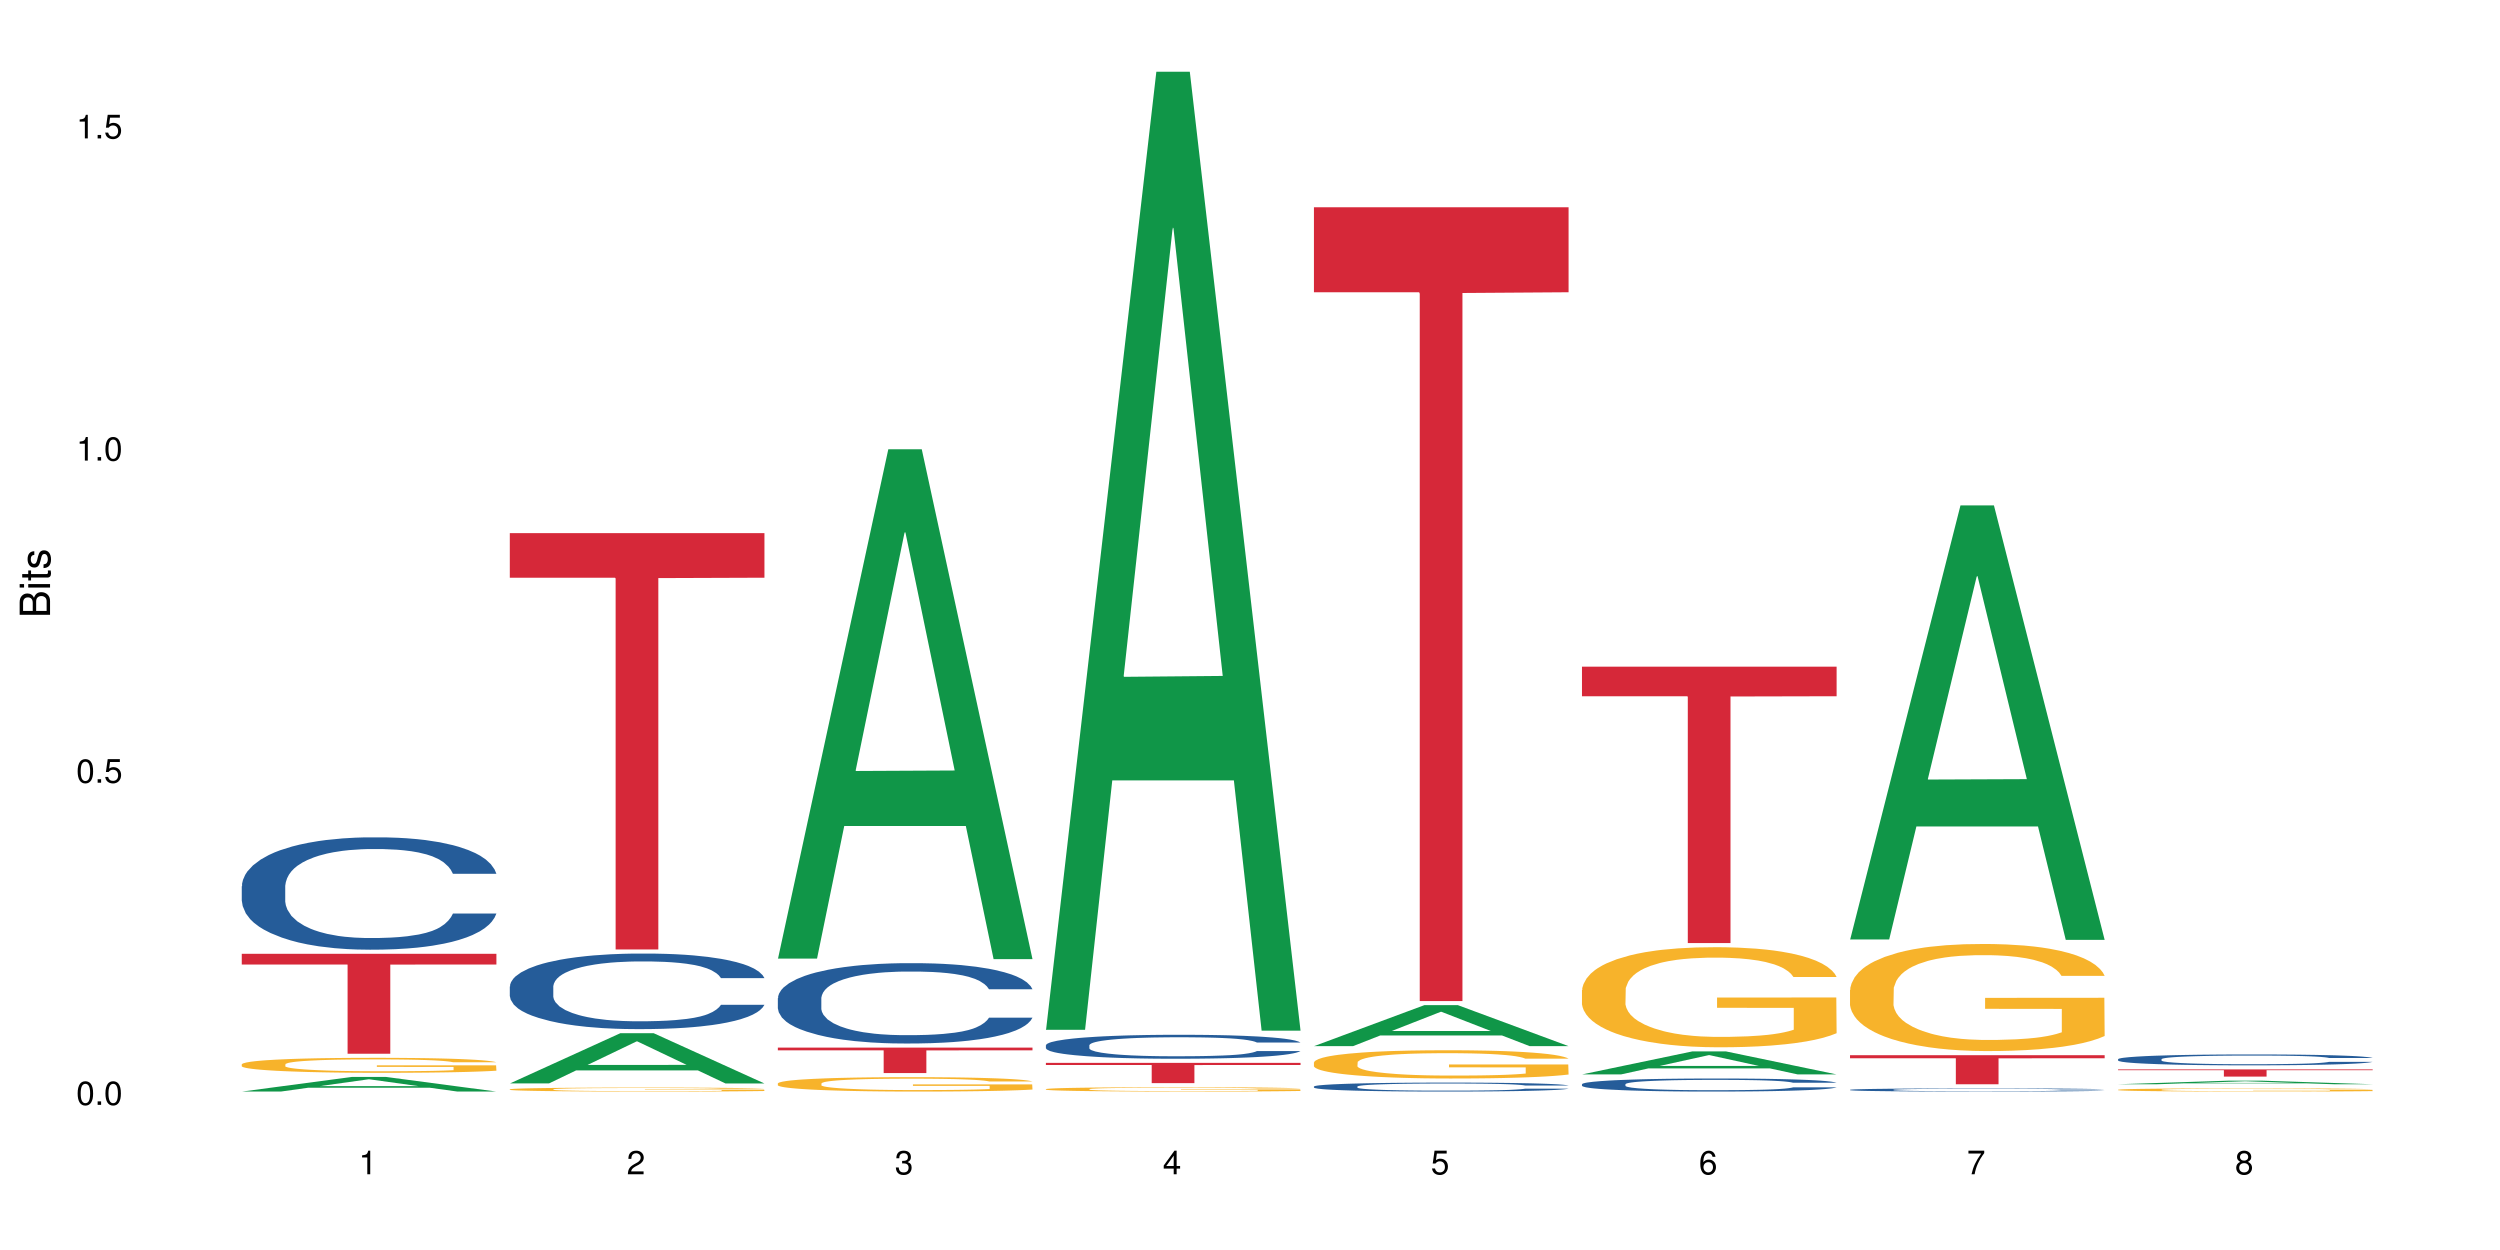 <?xml version="1.0" encoding="UTF-8"?>
<svg xmlns="http://www.w3.org/2000/svg" xmlns:xlink="http://www.w3.org/1999/xlink" width="720pt" height="360pt" viewBox="0 0 720 360" version="1.1">
<defs>
<g>
<symbol overflow="visible" id="glyph0-0">
<path style="stroke:none;" d=""/>
</symbol>
<symbol overflow="visible" id="glyph0-1">
<path style="stroke:none;" d="M 2.641 -6.797 C 2 -6.797 1.422 -6.531 1.078 -6.047 C 0.641 -5.453 0.406 -4.547 0.406 -3.297 C 0.406 -1 1.188 0.219 2.641 0.219 C 4.078 0.219 4.859 -1 4.859 -3.234 C 4.859 -4.562 4.656 -5.438 4.203 -6.047 C 3.844 -6.531 3.281 -6.797 2.641 -6.797 Z M 2.641 -6.047 C 3.547 -6.047 4 -5.125 4 -3.312 C 4 -1.375 3.562 -0.484 2.625 -0.484 C 1.734 -0.484 1.281 -1.422 1.281 -3.281 C 1.281 -5.141 1.734 -6.047 2.641 -6.047 Z M 2.641 -6.047 "/>
</symbol>
<symbol overflow="visible" id="glyph0-2">
<path style="stroke:none;" d="M 1.828 -1 L 0.828 -1 L 0.828 0 L 1.828 0 Z M 1.828 -1 "/>
</symbol>
<symbol overflow="visible" id="glyph0-3">
<path style="stroke:none;" d="M 4.562 -6.797 L 1.062 -6.797 L 0.547 -3.094 L 1.328 -3.094 C 1.719 -3.562 2.047 -3.734 2.578 -3.734 C 3.484 -3.734 4.062 -3.109 4.062 -2.094 C 4.062 -1.125 3.484 -0.531 2.578 -0.531 C 1.828 -0.531 1.375 -0.906 1.188 -1.672 L 0.328 -1.672 C 0.453 -1.109 0.547 -0.844 0.75 -0.594 C 1.125 -0.078 1.828 0.219 2.594 0.219 C 3.969 0.219 4.922 -0.781 4.922 -2.219 C 4.922 -3.562 4.031 -4.484 2.719 -4.484 C 2.25 -4.484 1.859 -4.359 1.469 -4.062 L 1.734 -5.969 L 4.562 -5.969 Z M 4.562 -6.797 "/>
</symbol>
<symbol overflow="visible" id="glyph0-4">
<path style="stroke:none;" d="M 2.484 -4.844 L 2.484 0 L 3.328 0 L 3.328 -6.797 L 2.766 -6.797 C 2.469 -5.75 2.281 -5.609 0.984 -5.453 L 0.984 -4.844 Z M 2.484 -4.844 "/>
</symbol>
<symbol overflow="visible" id="glyph0-5">
<path style="stroke:none;" d="M 4.859 -0.828 L 1.281 -0.828 C 1.359 -1.391 1.672 -1.75 2.5 -2.234 L 3.469 -2.75 C 4.406 -3.266 4.906 -3.969 4.906 -4.812 C 4.906 -5.375 4.672 -5.906 4.266 -6.266 C 3.859 -6.625 3.375 -6.797 2.719 -6.797 C 1.859 -6.797 1.219 -6.5 0.844 -5.922 C 0.609 -5.562 0.5 -5.125 0.484 -4.438 L 1.328 -4.438 C 1.359 -4.906 1.406 -5.188 1.531 -5.406 C 1.75 -5.812 2.188 -6.062 2.703 -6.062 C 3.469 -6.062 4.031 -5.516 4.031 -4.781 C 4.031 -4.25 3.719 -3.797 3.125 -3.438 L 2.234 -2.938 C 0.812 -2.141 0.406 -1.5 0.328 0 L 4.859 0 Z M 4.859 -0.828 "/>
</symbol>
<symbol overflow="visible" id="glyph0-6">
<path style="stroke:none;" d="M 2.125 -3.125 L 2.578 -3.125 C 3.516 -3.125 3.984 -2.703 3.984 -1.891 C 3.984 -1.031 3.469 -0.531 2.578 -0.531 C 1.656 -0.531 1.203 -0.984 1.156 -1.969 L 0.312 -1.969 C 0.344 -1.422 0.438 -1.078 0.609 -0.766 C 0.953 -0.109 1.625 0.219 2.547 0.219 C 3.953 0.219 4.859 -0.609 4.859 -1.906 C 4.859 -2.766 4.516 -3.25 3.703 -3.516 C 4.344 -3.766 4.656 -4.25 4.656 -4.938 C 4.656 -6.109 3.875 -6.797 2.578 -6.797 C 1.203 -6.797 0.484 -6.047 0.453 -4.609 L 1.297 -4.609 C 1.312 -5.016 1.344 -5.25 1.453 -5.453 C 1.641 -5.828 2.062 -6.062 2.594 -6.062 C 3.344 -6.062 3.797 -5.625 3.797 -4.906 C 3.797 -4.422 3.609 -4.141 3.25 -3.984 C 3.016 -3.891 2.719 -3.844 2.125 -3.844 Z M 2.125 -3.125 "/>
</symbol>
<symbol overflow="visible" id="glyph0-7">
<path style="stroke:none;" d="M 3.141 -1.625 L 3.141 0 L 3.984 0 L 3.984 -1.625 L 4.984 -1.625 L 4.984 -2.391 L 3.984 -2.391 L 3.984 -6.797 L 3.359 -6.797 L 0.266 -2.516 L 0.266 -1.625 Z M 3.141 -2.391 L 1 -2.391 L 3.141 -5.359 Z M 3.141 -2.391 "/>
</symbol>
<symbol overflow="visible" id="glyph0-8">
<path style="stroke:none;" d="M 4.781 -5.031 C 4.609 -6.141 3.891 -6.797 2.844 -6.797 C 2.094 -6.797 1.422 -6.438 1.031 -5.828 C 0.609 -5.172 0.406 -4.344 0.406 -3.094 C 0.406 -1.953 0.578 -1.234 0.984 -0.625 C 1.359 -0.078 1.953 0.219 2.703 0.219 C 3.984 0.219 4.922 -0.734 4.922 -2.078 C 4.922 -3.344 4.062 -4.234 2.844 -4.234 C 2.172 -4.234 1.641 -3.969 1.281 -3.469 C 1.281 -5.125 1.828 -6.047 2.797 -6.047 C 3.391 -6.047 3.797 -5.672 3.938 -5.031 Z M 2.734 -3.484 C 3.547 -3.484 4.062 -2.922 4.062 -2 C 4.062 -1.156 3.484 -0.531 2.703 -0.531 C 1.922 -0.531 1.328 -1.188 1.328 -2.047 C 1.328 -2.891 1.906 -3.484 2.734 -3.484 Z M 2.734 -3.484 "/>
</symbol>
<symbol overflow="visible" id="glyph0-9">
<path style="stroke:none;" d="M 4.984 -6.797 L 0.438 -6.797 L 0.438 -5.969 L 4.109 -5.969 C 2.5 -3.656 1.828 -2.234 1.328 0 L 2.219 0 C 2.594 -2.172 3.453 -4.047 4.984 -6.094 Z M 4.984 -6.797 "/>
</symbol>
<symbol overflow="visible" id="glyph0-10">
<path style="stroke:none;" d="M 3.75 -3.578 C 4.453 -4 4.688 -4.344 4.688 -4.984 C 4.688 -6.047 3.844 -6.797 2.641 -6.797 C 1.438 -6.797 0.594 -6.047 0.594 -4.984 C 0.594 -4.359 0.828 -4.016 1.516 -3.578 C 0.734 -3.203 0.359 -2.641 0.359 -1.891 C 0.359 -0.641 1.297 0.219 2.641 0.219 C 3.984 0.219 4.922 -0.641 4.922 -1.875 C 4.922 -2.641 4.531 -3.203 3.75 -3.578 Z M 2.641 -6.047 C 3.359 -6.047 3.812 -5.625 3.812 -4.969 C 3.812 -4.344 3.344 -3.922 2.641 -3.922 C 1.922 -3.922 1.453 -4.344 1.453 -4.984 C 1.453 -5.625 1.922 -6.047 2.641 -6.047 Z M 2.641 -3.203 C 3.484 -3.203 4.062 -2.672 4.062 -1.875 C 4.062 -1.062 3.484 -0.531 2.625 -0.531 C 1.797 -0.531 1.219 -1.078 1.219 -1.875 C 1.219 -2.672 1.797 -3.203 2.641 -3.203 Z M 2.641 -3.203 "/>
</symbol>
<symbol overflow="visible" id="glyph1-0">
<path style="stroke:none;" d=""/>
</symbol>
<symbol overflow="visible" id="glyph1-1">
<path style="stroke:none;" d="M 0 -0.953 L 0 -4.891 C 0 -5.719 -0.234 -6.344 -0.734 -6.797 C -1.188 -7.234 -1.812 -7.469 -2.5 -7.469 C -3.547 -7.469 -4.188 -7 -4.625 -5.875 C -4.984 -6.672 -5.641 -7.094 -6.531 -7.094 C -7.156 -7.094 -7.734 -6.859 -8.141 -6.391 C -8.562 -5.938 -8.75 -5.344 -8.75 -4.5 L -8.75 -0.953 Z M -4.984 -2.062 L -7.766 -2.062 L -7.766 -4.219 C -7.766 -4.844 -7.688 -5.203 -7.453 -5.5 C -7.219 -5.812 -6.859 -5.969 -6.375 -5.969 C -5.906 -5.969 -5.531 -5.812 -5.297 -5.5 C -5.062 -5.203 -4.984 -4.844 -4.984 -4.219 Z M -0.984 -2.062 L -4 -2.062 L -4 -4.781 C -4 -5.328 -3.859 -5.688 -3.578 -5.953 C -3.297 -6.219 -2.922 -6.359 -2.484 -6.359 C -2.062 -6.359 -1.688 -6.219 -1.406 -5.953 C -1.109 -5.688 -0.984 -5.328 -0.984 -4.781 Z M -0.984 -2.062 "/>
</symbol>
<symbol overflow="visible" id="glyph1-2">
<path style="stroke:none;" d="M -6.281 -1.797 L -6.281 -0.797 L 0 -0.797 L 0 -1.797 Z M -8.75 -1.797 L -8.75 -0.797 L -7.484 -0.797 L -7.484 -1.797 Z M -8.75 -1.797 "/>
</symbol>
<symbol overflow="visible" id="glyph1-3">
<path style="stroke:none;" d="M -6.281 -3.047 L -6.281 -2.016 L -8.016 -2.016 L -8.016 -1.016 L -6.281 -1.016 L -6.281 -0.172 L -5.469 -0.172 L -5.469 -1.016 L -0.719 -1.016 C -0.078 -1.016 0.281 -1.453 0.281 -2.234 C 0.281 -2.469 0.25 -2.719 0.188 -3.047 L -0.641 -3.047 C -0.609 -2.922 -0.594 -2.766 -0.594 -2.562 C -0.594 -2.141 -0.719 -2.016 -1.156 -2.016 L -5.469 -2.016 L -5.469 -3.047 Z M -6.281 -3.047 "/>
</symbol>
<symbol overflow="visible" id="glyph1-4">
<path style="stroke:none;" d="M -4.531 -5.25 C -5.766 -5.25 -6.469 -4.422 -6.469 -2.969 C -6.469 -1.516 -5.719 -0.562 -4.547 -0.562 C -3.562 -0.562 -3.094 -1.062 -2.734 -2.562 L -2.516 -3.484 C -2.344 -4.188 -2.094 -4.469 -1.625 -4.469 C -1.047 -4.469 -0.641 -3.875 -0.641 -3 C -0.641 -2.453 -0.797 -2 -1.062 -1.75 C -1.25 -1.594 -1.422 -1.531 -1.875 -1.469 L -1.875 -0.406 C -0.422 -0.453 0.281 -1.266 0.281 -2.922 C 0.281 -4.5 -0.5 -5.516 -1.719 -5.516 C -2.656 -5.516 -3.172 -4.984 -3.469 -3.734 L -3.703 -2.766 C -3.891 -1.953 -4.156 -1.609 -4.594 -1.609 C -5.172 -1.609 -5.547 -2.125 -5.547 -2.938 C -5.547 -3.75 -5.203 -4.172 -4.531 -4.203 Z M -4.531 -5.25 "/>
</symbol>
</g>
</defs>
<g id="surface89326">
<rect x="0" y="0" width="720" height="360" style="fill:rgb(100%,100%,100%);fill-opacity:1;stroke:none;"/>
<path style=" stroke:none;fill-rule:nonzero;fill:rgb(6.275%,58.824%,28.235%);fill-opacity:1;" d="M 69.629 314.367 L 69.707 314.363 L 101.441 310.148 L 111.078 310.148 L 142.965 314.371 L 131.762 314.371 L 123.77 313.27 L 88.746 313.27 L 80.91 314.367 L 69.629 314.367 L 92.117 312.812 L 120.559 312.809 L 106.375 310.84 L 106.219 310.836 L 106.062 310.848 L 92.039 312.809 L 92.117 312.812 Z M 69.629 314.367 "/>
<path style=" stroke:none;fill-rule:nonzero;fill:rgb(14.51%,36.078%,60%);fill-opacity:1;" d="M 69.629 255.238 L 69.719 255.211 L 69.719 254.5 L 69.988 253.375 L 70.613 251.957 L 71.238 250.98 L 72.848 249.238 L 75.086 247.551 L 77.41 246.25 L 79.109 245.48 L 80.629 244.891 L 84.117 243.797 L 86.355 243.234 L 88.77 242.73 L 91.719 242.227 L 93.867 241.934 L 98.695 241.461 L 102.273 241.254 L 105.047 241.164 L 111.039 241.164 L 114.613 241.281 L 117.207 241.43 L 120.07 241.668 L 122.484 241.934 L 126.688 242.582 L 130.445 243.41 L 132.145 243.883 L 134.828 244.801 L 136.883 245.688 L 138.316 246.457 L 139.926 247.551 L 141.355 248.883 L 142.43 250.391 L 142.965 251.66 L 130.445 251.66 L 129.82 250.48 L 129.102 249.562 L 127.762 248.348 L 126.422 247.492 L 124.543 246.633 L 122.844 246.074 L 120.516 245.512 L 118.461 245.156 L 116.312 244.891 L 114.258 244.711 L 110.32 244.535 L 105.762 244.535 L 104.062 244.594 L 100.574 244.832 L 98.695 245.039 L 96.012 245.453 L 94.133 245.836 L 91.898 246.426 L 90.379 246.93 L 88.5 247.699 L 87.16 248.379 L 85.637 249.355 L 84.742 250.094 L 83.938 250.922 L 83.223 251.898 L 82.688 252.934 L 82.328 254.027 L 82.148 255.094 L 82.148 259.676 L 82.328 260.742 L 82.777 261.984 L 83.938 263.785 L 85.637 265.355 L 87.605 266.598 L 89.484 267.484 L 90.559 267.898 L 91.988 268.371 L 94.223 268.961 L 97.445 269.555 L 99.32 269.789 L 102.184 270.027 L 105.137 270.145 L 109.07 270.145 L 112.559 270.027 L 114.883 269.879 L 117.297 269.641 L 120.605 269.141 L 122.664 268.664 L 124.453 268.105 L 125.793 267.543 L 126.688 267.07 L 128.031 266.152 L 129.102 265.148 L 129.906 264.113 L 130.445 263.105 L 142.965 263.105 L 142.43 264.289 L 141.625 265.441 L 140.82 266.301 L 139.566 267.336 L 138.137 268.254 L 136.078 269.285 L 134.379 269.969 L 132.145 270.707 L 130.086 271.27 L 127.852 271.77 L 124.543 272.363 L 122.395 272.66 L 120.07 272.926 L 117.297 273.16 L 113.809 273.367 L 110.055 273.488 L 106.566 273.516 L 102.809 273.457 L 100.035 273.34 L 96.371 273.074 L 91.809 272.539 L 88.5 271.977 L 85.906 271.418 L 83.672 270.824 L 81.168 270.027 L 77.945 268.727 L 75.98 267.719 L 74.637 266.891 L 73.117 265.738 L 72.043 264.703 L 70.793 263.047 L 69.898 260.949 L 69.629 259.32 Z M 69.629 255.238 "/>
<path style=" stroke:none;fill-rule:nonzero;fill:rgb(96.863%,70.196%,16.863%);fill-opacity:1;" d="M 69.629 306.5 L 69.719 306.496 L 69.719 306.418 L 70.078 306.238 L 70.973 305.996 L 72.133 305.793 L 73.387 305.637 L 74.191 305.555 L 75.531 305.438 L 76.695 305.348 L 79.645 305.172 L 83.402 305.004 L 85.461 304.934 L 87.785 304.867 L 91.094 304.793 L 92.613 304.766 L 97.266 304.703 L 102.543 304.664 L 108.355 304.652 L 111.039 304.656 L 114.703 304.672 L 119.711 304.715 L 122.574 304.754 L 124.809 304.793 L 127.137 304.844 L 129.996 304.922 L 132.68 305.016 L 134.828 305.113 L 136.973 305.23 L 138.762 305.355 L 140.281 305.496 L 141.625 305.66 L 142.43 305.797 L 142.965 305.938 L 130.535 305.938 L 129.82 305.797 L 129.016 305.691 L 127.672 305.562 L 126.332 305.469 L 124.988 305.391 L 122.484 305.289 L 120.34 305.227 L 117.656 305.172 L 115.062 305.137 L 112.109 305.113 L 110.32 305.105 L 105.582 305.105 L 101.289 305.133 L 98.785 305.164 L 96.996 305.195 L 94.492 305.254 L 92.973 305.301 L 92.078 305.332 L 89.395 305.457 L 87.605 305.566 L 86.621 305.641 L 85.371 305.758 L 84.477 305.867 L 83.492 306.023 L 82.953 306.141 L 82.238 306.41 L 82.148 307.121 L 82.418 307.27 L 82.953 307.43 L 83.672 307.574 L 84.742 307.723 L 85.816 307.836 L 87.695 307.992 L 89.305 308.094 L 90.559 308.16 L 92.973 308.266 L 93.957 308.305 L 96.281 308.375 L 98.695 308.43 L 101.648 308.477 L 103.883 308.5 L 107.461 308.52 L 112.02 308.52 L 117.387 308.496 L 120.785 308.465 L 123.109 308.434 L 124.633 308.406 L 126.508 308.363 L 127.852 308.324 L 129.102 308.277 L 130.625 308.211 L 130.625 307.27 L 108.535 307.266 L 108.535 306.824 L 142.875 306.82 L 142.965 308.363 L 141.086 308.469 L 138.762 308.57 L 136.527 308.648 L 134.199 308.719 L 130.891 308.793 L 128.207 308.84 L 124.094 308.895 L 120.34 308.93 L 116.402 308.953 L 112.914 308.965 L 108.801 308.969 L 105.137 308.961 L 101.199 308.938 L 98.07 308.906 L 95.207 308.867 L 92.344 308.816 L 88.77 308.734 L 86.441 308.664 L 84.027 308.582 L 81.613 308.484 L 79.469 308.379 L 78.035 308.293 L 76.605 308.199 L 75.086 308.082 L 73.652 307.949 L 72.582 307.824 L 71.598 307.688 L 70.883 307.559 L 70.164 307.379 L 69.809 307.238 L 69.629 307.117 Z M 69.629 306.5 "/>
<path style=" stroke:none;fill-rule:nonzero;fill:rgb(83.922%,15.686%,22.353%);fill-opacity:1;" d="M 69.629 274.695 L 142.965 274.695 L 142.965 277.777 L 112.402 277.801 L 112.402 303.473 L 100.105 303.473 L 100.105 277.828 L 99.926 277.777 L 69.629 277.777 Z M 69.629 274.695 "/>
<path style=" stroke:none;fill-rule:nonzero;fill:rgb(6.275%,58.824%,28.235%);fill-opacity:1;" d="M 146.824 312.027 L 146.902 312.016 L 178.637 297.57 L 188.273 297.57 L 220.16 312.043 L 208.957 312.043 L 200.965 308.266 L 165.941 308.266 L 158.109 312.027 L 146.824 312.027 L 169.312 306.703 L 197.754 306.688 L 183.57 299.934 L 183.414 299.922 L 183.258 299.961 L 169.234 306.688 L 169.312 306.703 Z M 146.824 312.027 "/>
<path style=" stroke:none;fill-rule:nonzero;fill:rgb(14.51%,36.078%,60%);fill-opacity:1;" d="M 146.824 284.102 L 146.914 284.082 L 146.914 283.602 L 147.184 282.848 L 147.809 281.895 L 148.434 281.238 L 150.043 280.062 L 152.281 278.93 L 154.605 278.055 L 156.305 277.539 L 157.824 277.141 L 161.312 276.402 L 163.551 276.027 L 165.965 275.688 L 168.914 275.352 L 171.062 275.152 L 175.891 274.832 L 179.469 274.695 L 182.242 274.633 L 188.234 274.633 L 191.812 274.715 L 194.406 274.812 L 197.266 274.973 L 199.68 275.152 L 203.883 275.59 L 207.641 276.145 L 209.34 276.465 L 212.023 277.078 L 214.078 277.676 L 215.512 278.195 L 217.121 278.93 L 218.551 279.824 L 219.625 280.84 L 220.16 281.695 L 207.641 281.695 L 207.016 280.898 L 206.301 280.281 L 204.957 279.465 L 203.617 278.891 L 201.738 278.312 L 200.039 277.934 L 197.715 277.559 L 195.656 277.32 L 193.512 277.141 L 191.453 277.02 L 187.52 276.902 L 182.957 276.902 L 181.258 276.941 L 177.77 277.102 L 175.891 277.238 L 173.207 277.516 L 171.332 277.777 L 169.094 278.172 L 167.574 278.512 L 165.695 279.027 L 164.355 279.484 L 162.836 280.145 L 161.941 280.641 L 161.137 281.195 L 160.418 281.852 L 159.883 282.551 L 159.523 283.285 L 159.348 284 L 159.348 287.082 L 159.523 287.801 L 159.973 288.633 L 161.137 289.848 L 162.836 290.902 L 164.801 291.738 L 166.68 292.332 L 167.754 292.613 L 169.184 292.93 L 171.418 293.328 L 174.641 293.727 L 176.516 293.883 L 179.379 294.043 L 182.332 294.125 L 186.266 294.125 L 189.754 294.043 L 192.078 293.945 L 194.492 293.785 L 197.805 293.445 L 199.859 293.129 L 201.648 292.75 L 202.988 292.375 L 203.883 292.055 L 205.227 291.438 L 206.301 290.762 L 207.105 290.066 L 207.641 289.391 L 220.16 289.391 L 219.625 290.188 L 218.82 290.961 L 218.016 291.539 L 216.762 292.234 L 215.332 292.852 L 213.273 293.547 L 211.574 294.004 L 209.34 294.5 L 207.281 294.879 L 205.047 295.219 L 201.738 295.613 L 199.59 295.812 L 197.266 295.992 L 194.492 296.152 L 191.004 296.293 L 187.25 296.371 L 183.762 296.391 L 180.004 296.352 L 177.234 296.27 L 173.566 296.094 L 169.004 295.734 L 165.695 295.355 L 163.102 294.977 L 160.867 294.582 L 158.363 294.043 L 155.145 293.168 L 153.176 292.492 L 151.832 291.938 L 150.312 291.16 L 149.238 290.465 L 147.988 289.352 L 147.094 287.938 L 146.824 286.844 Z M 146.824 284.102 "/>
<path style=" stroke:none;fill-rule:nonzero;fill:rgb(96.863%,70.196%,16.863%);fill-opacity:1;" d="M 146.824 313.715 L 146.914 313.715 L 146.914 313.691 L 147.273 313.645 L 148.168 313.578 L 149.328 313.527 L 150.582 313.484 L 151.387 313.461 L 152.727 313.43 L 153.891 313.406 L 156.844 313.359 L 160.598 313.316 L 162.656 313.297 L 164.98 313.281 L 168.289 313.262 L 169.809 313.254 L 174.461 313.234 L 179.738 313.227 L 185.551 313.223 L 188.234 313.223 L 191.898 313.227 L 196.91 313.238 L 199.77 313.25 L 202.008 313.262 L 204.332 313.273 L 207.195 313.293 L 209.875 313.32 L 212.023 313.344 L 214.168 313.375 L 215.957 313.41 L 217.477 313.445 L 218.82 313.492 L 219.625 313.527 L 220.16 313.562 L 207.73 313.562 L 207.016 313.527 L 206.211 313.5 L 204.867 313.465 L 203.527 313.438 L 202.184 313.418 L 199.68 313.391 L 197.535 313.375 L 194.852 313.359 L 192.258 313.352 L 189.305 313.344 L 182.777 313.344 L 178.484 313.352 L 175.98 313.359 L 174.191 313.367 L 171.688 313.383 L 170.168 313.395 L 169.273 313.402 L 166.59 313.438 L 164.801 313.465 L 163.816 313.484 L 162.566 313.516 L 161.672 313.547 L 160.688 313.586 L 160.152 313.617 L 159.434 313.691 L 159.348 313.879 L 159.613 313.918 L 160.152 313.961 L 160.867 314 L 161.941 314.039 L 163.012 314.07 L 164.891 314.109 L 166.5 314.137 L 167.754 314.156 L 170.168 314.184 L 171.152 314.195 L 173.477 314.211 L 175.891 314.227 L 178.844 314.238 L 181.078 314.246 L 184.656 314.25 L 189.219 314.25 L 194.582 314.246 L 197.98 314.238 L 200.309 314.227 L 201.828 314.219 L 203.707 314.211 L 205.047 314.199 L 206.301 314.188 L 207.82 314.168 L 207.82 313.918 L 185.73 313.918 L 185.73 313.801 L 220.07 313.801 L 220.16 314.211 L 218.285 314.238 L 215.957 314.266 L 213.723 314.285 L 211.398 314.305 L 208.086 314.324 L 205.406 314.336 L 201.289 314.352 L 197.535 314.359 L 193.598 314.367 L 190.113 314.371 L 185.996 314.371 L 182.332 314.367 L 178.395 314.363 L 175.266 314.355 L 172.402 314.344 L 169.543 314.328 L 165.965 314.309 L 163.641 314.289 L 161.223 314.27 L 158.809 314.242 L 156.664 314.215 L 155.23 314.191 L 153.801 314.168 L 152.281 314.133 L 150.852 314.098 L 149.777 314.066 L 148.793 314.031 L 148.078 313.996 L 147.363 313.949 L 147.004 313.91 L 146.824 313.879 Z M 146.824 313.715 "/>
<path style=" stroke:none;fill-rule:nonzero;fill:rgb(83.922%,15.686%,22.353%);fill-opacity:1;" d="M 146.824 153.543 L 220.16 153.543 L 220.16 166.379 L 189.598 166.492 L 189.598 273.453 L 177.301 273.453 L 177.301 166.605 L 177.121 166.379 L 146.824 166.379 Z M 146.824 153.543 "/>
<path style=" stroke:none;fill-rule:nonzero;fill:rgb(6.275%,58.824%,28.235%);fill-opacity:1;" d="M 224.02 276.082 L 224.098 275.945 L 255.832 129.398 L 265.469 129.398 L 297.355 276.223 L 286.152 276.223 L 278.16 237.895 L 243.141 237.895 L 235.305 276.082 L 224.02 276.082 L 246.508 222.043 L 274.949 221.902 L 260.77 153.387 L 260.609 153.246 L 260.453 153.66 L 246.43 221.902 L 246.508 222.043 Z M 224.02 276.082 "/>
<path style=" stroke:none;fill-rule:nonzero;fill:rgb(14.51%,36.078%,60%);fill-opacity:1;" d="M 224.02 287.469 L 224.109 287.445 L 224.109 286.938 L 224.379 286.137 L 225.004 285.121 L 225.633 284.422 L 227.242 283.176 L 229.477 281.969 L 231.801 281.039 L 233.5 280.488 L 235.023 280.066 L 238.508 279.285 L 240.746 278.883 L 243.16 278.523 L 246.113 278.164 L 248.258 277.949 L 253.086 277.613 L 256.664 277.465 L 259.438 277.402 L 265.43 277.402 L 269.008 277.484 L 271.602 277.59 L 274.461 277.762 L 276.875 277.949 L 281.082 278.418 L 284.836 279.008 L 286.535 279.348 L 289.219 280.004 L 291.277 280.637 L 292.707 281.188 L 294.316 281.969 L 295.746 282.922 L 296.82 284 L 297.355 284.91 L 284.836 284.91 L 284.211 284.062 L 283.496 283.406 L 282.152 282.539 L 280.812 281.926 L 278.934 281.312 L 277.234 280.91 L 274.91 280.512 L 272.852 280.258 L 270.707 280.066 L 268.648 279.938 L 264.715 279.812 L 260.152 279.812 L 258.453 279.855 L 254.965 280.023 L 253.086 280.172 L 250.406 280.469 L 248.527 280.742 L 246.289 281.164 L 244.77 281.523 L 242.891 282.074 L 241.551 282.562 L 240.031 283.258 L 239.137 283.789 L 238.332 284.379 L 237.613 285.078 L 237.078 285.816 L 236.723 286.602 L 236.543 287.363 L 236.543 290.641 L 236.723 291.402 L 237.168 292.289 L 238.332 293.578 L 240.031 294.699 L 241.996 295.59 L 243.875 296.223 L 244.949 296.52 L 246.379 296.855 L 248.617 297.281 L 251.836 297.703 L 253.715 297.871 L 256.574 298.043 L 259.527 298.125 L 263.461 298.125 L 266.949 298.043 L 269.273 297.934 L 271.691 297.766 L 275 297.406 L 277.055 297.07 L 278.844 296.668 L 280.188 296.266 L 281.082 295.926 L 282.422 295.27 L 283.496 294.551 L 284.301 293.812 L 284.836 293.094 L 297.355 293.094 L 296.82 293.938 L 296.016 294.762 L 295.211 295.375 L 293.957 296.117 L 292.527 296.773 L 290.473 297.512 L 288.773 298 L 286.535 298.527 L 284.48 298.93 L 282.242 299.289 L 278.934 299.711 L 276.789 299.922 L 274.461 300.113 L 271.691 300.281 L 268.203 300.43 L 264.445 300.516 L 260.957 300.535 L 257.203 300.496 L 254.43 300.41 L 250.762 300.219 L 246.199 299.84 L 242.891 299.438 L 240.297 299.035 L 238.062 298.613 L 235.559 298.043 L 232.34 297.109 L 230.371 296.391 L 229.031 295.801 L 227.508 294.977 L 226.438 294.234 L 225.184 293.051 L 224.289 291.551 L 224.02 290.387 Z M 224.02 287.469 "/>
<path style=" stroke:none;fill-rule:nonzero;fill:rgb(96.863%,70.196%,16.863%);fill-opacity:1;" d="M 224.02 312 L 224.109 311.996 L 224.109 311.922 L 224.469 311.75 L 225.363 311.516 L 226.523 311.324 L 227.777 311.172 L 228.582 311.094 L 229.926 310.977 L 231.086 310.895 L 234.039 310.727 L 237.793 310.566 L 239.852 310.496 L 242.176 310.434 L 245.484 310.363 L 247.004 310.336 L 251.656 310.273 L 256.934 310.238 L 262.746 310.227 L 265.43 310.23 L 269.098 310.242 L 274.105 310.285 L 276.965 310.324 L 279.203 310.363 L 281.527 310.41 L 284.391 310.488 L 287.074 310.578 L 289.219 310.668 L 291.367 310.781 L 293.152 310.902 L 294.676 311.035 L 296.016 311.195 L 296.82 311.328 L 297.355 311.461 L 284.926 311.461 L 284.211 311.328 L 283.406 311.223 L 282.062 311.102 L 280.723 311.008 L 279.383 310.938 L 276.875 310.84 L 274.73 310.777 L 272.047 310.727 L 269.453 310.691 L 266.504 310.668 L 264.715 310.66 L 259.973 310.66 L 255.68 310.688 L 253.176 310.719 L 251.387 310.746 L 248.883 310.805 L 247.363 310.852 L 246.469 310.879 L 243.785 310.996 L 241.996 311.102 L 241.016 311.176 L 239.762 311.289 L 238.867 311.391 L 237.883 311.543 L 237.348 311.656 L 236.633 311.914 L 236.543 312.594 L 236.809 312.738 L 237.348 312.895 L 238.062 313.031 L 239.137 313.176 L 240.207 313.285 L 242.086 313.434 L 243.695 313.531 L 244.949 313.594 L 247.363 313.695 L 248.348 313.73 L 250.672 313.801 L 253.086 313.852 L 256.039 313.898 L 258.273 313.922 L 261.852 313.938 L 266.414 313.938 L 271.777 313.918 L 275.176 313.887 L 277.504 313.855 L 279.023 313.828 L 280.902 313.789 L 282.242 313.75 L 283.496 313.707 L 285.016 313.645 L 285.016 312.738 L 262.926 312.734 L 262.926 312.312 L 297.27 312.309 L 297.355 313.789 L 295.48 313.891 L 293.152 313.988 L 290.918 314.062 L 288.594 314.129 L 285.285 314.199 L 282.602 314.246 L 278.488 314.297 L 274.73 314.332 L 270.797 314.355 L 267.309 314.367 L 263.195 314.371 L 259.527 314.363 L 255.59 314.34 L 252.461 314.309 L 249.598 314.273 L 246.738 314.223 L 243.16 314.145 L 240.836 314.078 L 238.422 314 L 236.004 313.906 L 233.859 313.805 L 232.43 313.723 L 230.996 313.633 L 229.477 313.52 L 228.047 313.391 L 226.973 313.273 L 225.988 313.141 L 225.273 313.016 L 224.559 312.844 L 224.199 312.707 L 224.02 312.59 Z M 224.02 312 "/>
<path style=" stroke:none;fill-rule:nonzero;fill:rgb(83.922%,15.686%,22.353%);fill-opacity:1;" d="M 224.02 301.715 L 297.355 301.715 L 297.355 302.5 L 266.793 302.508 L 266.793 309.047 L 254.496 309.047 L 254.496 302.516 L 254.316 302.5 L 224.02 302.5 Z M 224.02 301.715 "/>
<path style=" stroke:none;fill-rule:nonzero;fill:rgb(6.275%,58.824%,28.235%);fill-opacity:1;" d="M 301.219 296.582 L 301.297 296.324 L 333.027 20.664 L 342.664 20.664 L 374.555 296.84 L 363.348 296.84 L 355.355 224.75 L 320.336 224.75 L 312.5 296.582 L 301.219 296.582 L 323.703 194.926 L 352.145 194.668 L 337.965 65.785 L 337.809 65.527 L 337.648 66.305 L 323.625 194.668 L 323.703 194.926 Z M 301.219 296.582 "/>
<path style=" stroke:none;fill-rule:nonzero;fill:rgb(14.51%,36.078%,60%);fill-opacity:1;" d="M 301.219 301.023 L 301.305 301.016 L 301.305 300.863 L 301.574 300.625 L 302.199 300.324 L 302.828 300.113 L 304.438 299.742 L 306.672 299.383 L 308.996 299.105 L 310.695 298.941 L 312.219 298.816 L 315.707 298.582 L 317.941 298.461 L 320.355 298.355 L 323.309 298.246 L 325.453 298.184 L 330.285 298.082 L 333.859 298.039 L 336.633 298.02 L 342.625 298.02 L 346.203 298.047 L 348.797 298.078 L 351.656 298.129 L 354.074 298.184 L 358.277 298.324 L 362.031 298.5 L 363.73 298.602 L 366.414 298.797 L 368.473 298.984 L 369.902 299.148 L 371.512 299.383 L 372.945 299.668 L 374.016 299.988 L 374.555 300.258 L 362.031 300.258 L 361.406 300.008 L 360.691 299.812 L 359.348 299.555 L 358.008 299.371 L 356.129 299.188 L 354.43 299.066 L 352.105 298.949 L 350.047 298.871 L 347.902 298.816 L 345.844 298.777 L 341.91 298.738 L 337.348 298.738 L 335.648 298.754 L 332.16 298.801 L 330.285 298.848 L 327.602 298.934 L 325.723 299.016 L 323.484 299.145 L 321.965 299.25 L 320.086 299.414 L 318.746 299.559 L 317.227 299.766 L 316.332 299.926 L 315.527 300.102 L 314.812 300.309 L 314.273 300.531 L 313.918 300.766 L 313.738 300.992 L 313.738 301.969 L 313.918 302.195 L 314.363 302.461 L 315.527 302.844 L 317.227 303.18 L 319.195 303.445 L 321.07 303.633 L 322.145 303.723 L 323.574 303.82 L 325.812 303.949 L 329.031 304.074 L 330.91 304.125 L 333.77 304.176 L 336.723 304.199 L 340.656 304.199 L 344.145 304.176 L 346.473 304.145 L 348.887 304.094 L 352.195 303.984 L 354.25 303.887 L 356.039 303.766 L 357.383 303.645 L 358.277 303.543 L 359.617 303.348 L 360.691 303.137 L 361.496 302.914 L 362.031 302.699 L 374.555 302.699 L 374.016 302.953 L 373.211 303.199 L 372.406 303.379 L 371.156 303.602 L 369.723 303.797 L 367.668 304.02 L 365.969 304.164 L 363.73 304.32 L 361.676 304.441 L 359.438 304.547 L 356.129 304.672 L 353.984 304.738 L 351.656 304.793 L 348.887 304.844 L 345.398 304.887 L 341.641 304.914 L 338.152 304.918 L 334.398 304.906 L 331.625 304.883 L 327.957 304.824 L 323.398 304.711 L 320.086 304.59 L 317.496 304.473 L 315.258 304.344 L 312.754 304.176 L 309.535 303.898 L 307.566 303.684 L 306.227 303.508 L 304.707 303.262 L 303.633 303.039 L 302.379 302.688 L 301.484 302.238 L 301.219 301.891 Z M 301.219 301.023 "/>
<path style=" stroke:none;fill-rule:nonzero;fill:rgb(96.863%,70.196%,16.863%);fill-opacity:1;" d="M 301.219 313.656 L 301.305 313.656 L 301.305 313.633 L 301.664 313.582 L 302.559 313.512 L 303.723 313.453 L 304.973 313.406 L 305.777 313.383 L 307.121 313.348 L 308.281 313.324 L 311.234 313.273 L 314.988 313.223 L 317.047 313.203 L 319.371 313.184 L 322.68 313.164 L 324.203 313.156 L 328.852 313.137 L 334.129 313.125 L 339.941 313.121 L 342.625 313.121 L 346.293 313.129 L 351.301 313.141 L 354.164 313.152 L 356.398 313.164 L 358.723 313.176 L 361.586 313.199 L 364.27 313.227 L 366.414 313.254 L 368.562 313.289 L 370.352 313.324 L 371.871 313.367 L 373.211 313.414 L 374.016 313.453 L 374.555 313.492 L 362.121 313.492 L 361.406 313.453 L 360.602 313.422 L 359.262 313.387 L 357.918 313.359 L 356.578 313.336 L 354.074 313.305 L 351.926 313.289 L 349.242 313.273 L 346.648 313.262 L 343.699 313.254 L 337.168 313.254 L 332.875 313.262 L 330.371 313.27 L 328.586 313.277 L 326.078 313.297 L 324.559 313.309 L 320.98 313.355 L 319.195 313.387 L 318.211 313.406 L 316.957 313.441 L 316.062 313.473 L 315.078 313.52 L 314.543 313.551 L 313.828 313.629 L 313.738 313.836 L 314.008 313.879 L 314.543 313.926 L 315.258 313.965 L 316.332 314.012 L 317.406 314.043 L 319.281 314.086 L 320.895 314.117 L 322.145 314.137 L 324.559 314.168 L 325.543 314.18 L 327.867 314.199 L 330.285 314.215 L 333.234 314.227 L 335.469 314.234 L 339.047 314.242 L 343.609 314.242 L 348.977 314.234 L 352.375 314.227 L 354.699 314.215 L 356.219 314.207 L 358.098 314.195 L 359.438 314.184 L 360.691 314.172 L 362.211 314.152 L 362.211 313.879 L 340.121 313.879 L 340.121 313.75 L 374.465 313.75 L 374.555 314.195 L 372.676 314.227 L 370.352 314.254 L 368.113 314.277 L 365.789 314.297 L 362.48 314.32 L 359.797 314.332 L 355.684 314.348 L 351.926 314.359 L 347.992 314.367 L 344.504 314.371 L 340.391 314.371 L 336.723 314.367 L 332.789 314.363 L 329.656 314.352 L 326.797 314.34 L 323.934 314.324 L 320.355 314.301 L 318.031 314.281 L 315.617 314.258 L 313.203 314.23 L 311.055 314.199 L 309.625 314.176 L 308.191 314.148 L 306.672 314.113 L 305.242 314.074 L 304.168 314.039 L 303.184 314 L 302.469 313.961 L 301.754 313.91 L 301.395 313.871 L 301.219 313.836 Z M 301.219 313.656 "/>
<path style=" stroke:none;fill-rule:nonzero;fill:rgb(83.922%,15.686%,22.353%);fill-opacity:1;" d="M 301.219 306.098 L 374.555 306.098 L 374.555 306.723 L 343.988 306.73 L 343.988 311.941 L 331.691 311.941 L 331.691 306.734 L 331.516 306.723 L 301.219 306.723 Z M 301.219 306.098 "/>
<path style=" stroke:none;fill-rule:nonzero;fill:rgb(6.275%,58.824%,28.235%);fill-opacity:1;" d="M 378.414 301.281 L 378.492 301.27 L 410.223 289.48 L 419.859 289.48 L 451.75 301.293 L 440.547 301.293 L 432.555 298.207 L 397.531 298.207 L 389.695 301.281 L 378.414 301.281 L 400.898 296.934 L 429.34 296.922 L 415.16 291.41 L 415.004 291.398 L 414.848 291.43 L 400.82 296.922 L 400.898 296.934 Z M 378.414 301.281 "/>
<path style=" stroke:none;fill-rule:nonzero;fill:rgb(14.51%,36.078%,60%);fill-opacity:1;" d="M 378.414 312.91 L 378.504 312.91 L 378.504 312.852 L 378.77 312.762 L 379.398 312.648 L 380.023 312.57 L 381.633 312.434 L 383.867 312.297 L 386.195 312.195 L 387.895 312.133 L 389.414 312.086 L 392.902 312 L 395.137 311.953 L 397.551 311.914 L 400.504 311.875 L 402.648 311.852 L 407.48 311.812 L 411.055 311.797 L 413.828 311.789 L 419.82 311.789 L 423.398 311.797 L 425.992 311.809 L 428.855 311.828 L 431.27 311.852 L 435.473 311.902 L 439.227 311.969 L 440.926 312.004 L 443.609 312.078 L 445.668 312.148 L 447.098 312.211 L 448.707 312.297 L 450.141 312.406 L 451.211 312.523 L 451.75 312.625 L 439.227 312.625 L 438.602 312.531 L 437.887 312.457 L 436.547 312.363 L 435.203 312.293 L 433.324 312.227 L 431.625 312.18 L 429.301 312.137 L 427.246 312.105 L 425.098 312.086 L 423.039 312.07 L 419.105 312.059 L 414.543 312.059 L 412.844 312.062 L 409.355 312.082 L 407.48 312.098 L 404.797 312.129 L 402.918 312.16 L 400.684 312.207 L 399.16 312.25 L 397.285 312.309 L 395.941 312.363 L 394.422 312.441 L 393.527 312.5 L 392.723 312.566 L 392.008 312.645 L 391.469 312.727 L 391.113 312.816 L 390.934 312.898 L 390.934 313.266 L 391.113 313.352 L 391.559 313.449 L 392.723 313.594 L 394.422 313.719 L 396.391 313.816 L 398.266 313.891 L 399.34 313.922 L 400.773 313.961 L 403.008 314.008 L 406.227 314.055 L 408.105 314.074 L 410.969 314.094 L 413.918 314.102 L 417.855 314.102 L 421.34 314.094 L 423.668 314.082 L 426.082 314.062 L 429.391 314.02 L 431.449 313.984 L 433.234 313.938 L 434.578 313.895 L 435.473 313.855 L 436.812 313.781 L 437.887 313.703 L 438.691 313.621 L 439.227 313.539 L 451.75 313.539 L 451.211 313.633 L 450.406 313.727 L 449.602 313.793 L 448.352 313.879 L 446.918 313.949 L 444.863 314.031 L 443.164 314.086 L 440.926 314.145 L 438.871 314.191 L 436.637 314.23 L 433.324 314.277 L 431.18 314.301 L 428.855 314.324 L 426.082 314.344 L 422.594 314.359 L 418.836 314.367 L 415.348 314.371 L 411.594 314.367 L 408.82 314.355 L 405.152 314.336 L 400.594 314.293 L 397.285 314.246 L 394.691 314.203 L 392.453 314.156 L 389.949 314.094 L 386.73 313.988 L 384.762 313.906 L 383.422 313.844 L 381.902 313.75 L 380.828 313.668 L 379.574 313.535 L 378.68 313.367 L 378.414 313.238 Z M 378.414 312.91 "/>
<path style=" stroke:none;fill-rule:nonzero;fill:rgb(96.863%,70.196%,16.863%);fill-opacity:1;" d="M 378.414 305.957 L 378.504 305.949 L 378.504 305.801 L 378.859 305.465 L 379.754 305.004 L 380.918 304.625 L 382.168 304.328 L 382.973 304.172 L 384.316 303.949 L 385.477 303.785 L 388.43 303.453 L 392.188 303.141 L 394.242 303.008 L 396.566 302.879 L 399.879 302.738 L 401.398 302.688 L 406.047 302.566 L 411.324 302.492 L 417.137 302.473 L 419.82 302.477 L 423.488 302.508 L 428.496 302.59 L 431.359 302.664 L 433.594 302.738 L 435.918 302.836 L 438.781 302.984 L 441.465 303.164 L 443.609 303.34 L 445.758 303.562 L 447.547 303.801 L 449.066 304.062 L 450.406 304.375 L 451.211 304.633 L 451.75 304.895 L 439.316 304.895 L 438.602 304.633 L 437.797 304.434 L 436.457 304.188 L 435.113 304.008 L 433.773 303.867 L 431.27 303.676 L 429.121 303.555 L 426.438 303.453 L 423.848 303.387 L 420.895 303.34 L 419.105 303.324 L 414.367 303.324 L 410.074 303.379 L 407.57 303.438 L 405.781 303.496 L 403.277 303.609 L 401.754 303.695 L 400.859 303.758 L 398.18 303.988 L 396.391 304.195 L 395.406 304.336 L 394.152 304.559 L 393.258 304.762 L 392.277 305.059 L 391.738 305.281 L 391.023 305.785 L 390.934 307.125 L 391.203 307.406 L 391.738 307.711 L 392.453 307.977 L 393.527 308.262 L 394.602 308.477 L 396.48 308.766 L 398.09 308.957 L 399.34 309.086 L 401.754 309.285 L 402.738 309.352 L 405.066 309.488 L 407.48 309.59 L 410.43 309.68 L 412.668 309.723 L 416.242 309.762 L 420.805 309.762 L 426.172 309.719 L 429.57 309.656 L 431.895 309.598 L 433.414 309.547 L 435.293 309.465 L 436.637 309.391 L 437.887 309.309 L 439.406 309.184 L 439.406 307.406 L 417.316 307.398 L 417.316 306.566 L 451.66 306.559 L 451.75 309.465 L 449.871 309.664 L 447.547 309.859 L 445.309 310.008 L 442.984 310.133 L 439.676 310.273 L 436.992 310.363 L 432.879 310.469 L 429.121 310.535 L 425.188 310.578 L 421.699 310.602 L 417.586 310.609 L 413.918 310.594 L 409.984 310.551 L 406.852 310.488 L 403.992 310.414 L 401.129 310.32 L 397.551 310.164 L 395.227 310.035 L 392.812 309.879 L 390.398 309.695 L 388.25 309.492 L 386.82 309.34 L 385.391 309.16 L 383.867 308.938 L 382.438 308.684 L 381.363 308.453 L 380.379 308.195 L 379.664 307.949 L 378.949 307.613 L 378.594 307.348 L 378.414 307.117 Z M 378.414 305.957 "/>
<path style=" stroke:none;fill-rule:nonzero;fill:rgb(83.922%,15.686%,22.353%);fill-opacity:1;" d="M 378.414 59.695 L 451.75 59.695 L 451.75 84.168 L 421.184 84.383 L 421.184 288.301 L 408.887 288.301 L 408.887 84.598 L 408.711 84.168 L 378.414 84.168 Z M 378.414 59.695 "/>
<path style=" stroke:none;fill-rule:nonzero;fill:rgb(6.275%,58.824%,28.235%);fill-opacity:1;" d="M 455.609 309.426 L 455.688 309.422 L 487.418 302.801 L 497.055 302.801 L 528.945 309.434 L 517.742 309.434 L 509.75 307.703 L 474.727 307.703 L 466.891 309.426 L 455.609 309.426 L 478.094 306.984 L 506.535 306.98 L 492.355 303.883 L 492.199 303.875 L 492.043 303.895 L 478.016 306.98 L 478.094 306.984 Z M 455.609 309.426 "/>
<path style=" stroke:none;fill-rule:nonzero;fill:rgb(14.51%,36.078%,60%);fill-opacity:1;" d="M 455.609 312.246 L 455.699 312.246 L 455.699 312.16 L 455.965 312.031 L 456.594 311.867 L 457.219 311.754 L 458.828 311.551 L 461.066 311.355 L 463.391 311.203 L 465.09 311.113 L 466.609 311.047 L 470.098 310.918 L 472.332 310.852 L 474.746 310.793 L 477.699 310.738 L 479.848 310.703 L 484.676 310.648 L 488.254 310.625 L 491.023 310.613 L 497.016 310.613 L 500.594 310.625 L 503.188 310.645 L 506.051 310.672 L 508.465 310.703 L 512.668 310.777 L 516.426 310.875 L 518.125 310.93 L 520.805 311.035 L 522.863 311.137 L 524.293 311.227 L 525.906 311.355 L 527.336 311.508 L 528.41 311.684 L 528.945 311.832 L 516.426 311.832 L 515.797 311.695 L 515.082 311.59 L 513.742 311.449 L 512.398 311.348 L 510.523 311.25 L 508.824 311.184 L 506.496 311.117 L 504.441 311.078 L 502.293 311.047 L 500.238 311.023 L 496.301 311.004 L 491.742 311.004 L 490.043 311.012 L 486.555 311.039 L 484.676 311.062 L 481.992 311.109 L 480.113 311.156 L 477.879 311.223 L 476.359 311.281 L 474.48 311.371 L 473.137 311.449 L 471.617 311.562 L 470.723 311.648 L 469.918 311.746 L 469.203 311.859 L 468.668 311.98 L 468.309 312.105 L 468.129 312.23 L 468.129 312.762 L 468.309 312.887 L 468.758 313.031 L 469.918 313.242 L 471.617 313.422 L 473.586 313.566 L 475.465 313.672 L 476.535 313.719 L 477.969 313.773 L 480.203 313.84 L 483.422 313.91 L 485.301 313.938 L 488.164 313.965 L 491.113 313.98 L 495.051 313.98 L 498.539 313.965 L 500.863 313.949 L 503.277 313.922 L 506.586 313.863 L 508.645 313.809 L 510.434 313.742 L 511.773 313.676 L 512.668 313.621 L 514.008 313.516 L 515.082 313.398 L 515.887 313.277 L 516.426 313.16 L 528.945 313.16 L 528.41 313.301 L 527.605 313.434 L 526.797 313.531 L 525.547 313.652 L 524.117 313.758 L 522.059 313.879 L 520.359 313.957 L 518.125 314.043 L 516.066 314.109 L 513.832 314.168 L 510.523 314.238 L 508.375 314.27 L 506.051 314.301 L 503.277 314.328 L 499.789 314.352 L 496.035 314.367 L 492.547 314.371 L 488.789 314.363 L 486.016 314.352 L 482.352 314.32 L 477.789 314.258 L 474.48 314.191 L 471.887 314.125 L 469.648 314.059 L 467.145 313.965 L 463.926 313.812 L 461.957 313.699 L 460.617 313.602 L 459.098 313.469 L 458.023 313.348 L 456.773 313.156 L 455.879 312.91 L 455.609 312.723 Z M 455.609 312.246 "/>
<path style=" stroke:none;fill-rule:nonzero;fill:rgb(96.863%,70.196%,16.863%);fill-opacity:1;" d="M 455.609 285.137 L 455.699 285.113 L 455.699 284.586 L 456.055 283.402 L 456.949 281.77 L 458.113 280.426 L 459.367 279.371 L 460.172 278.82 L 461.512 278.031 L 462.676 277.449 L 465.625 276.266 L 469.383 275.16 L 471.438 274.688 L 473.766 274.238 L 477.074 273.738 L 478.594 273.555 L 483.246 273.133 L 488.52 272.871 L 494.336 272.789 L 497.016 272.816 L 500.684 272.922 L 505.691 273.211 L 508.555 273.477 L 510.789 273.738 L 513.117 274.082 L 515.977 274.605 L 518.66 275.238 L 520.805 275.871 L 522.953 276.66 L 524.742 277.504 L 526.262 278.426 L 527.605 279.531 L 528.41 280.453 L 528.945 281.375 L 516.516 281.375 L 515.797 280.453 L 514.992 279.742 L 513.652 278.871 L 512.309 278.242 L 510.969 277.738 L 508.465 277.055 L 506.316 276.633 L 503.637 276.266 L 501.043 276.027 L 498.09 275.871 L 496.301 275.816 L 491.562 275.816 L 487.27 276.004 L 484.766 276.215 L 482.977 276.422 L 480.473 276.82 L 478.953 277.133 L 478.059 277.344 L 475.375 278.16 L 473.586 278.898 L 472.602 279.398 L 471.348 280.188 L 470.457 280.898 L 469.473 281.953 L 468.934 282.742 L 468.219 284.531 L 468.129 289.273 L 468.398 290.273 L 468.934 291.352 L 469.648 292.301 L 470.723 293.301 L 471.797 294.062 L 473.676 295.09 L 475.285 295.773 L 476.535 296.223 L 478.953 296.934 L 479.934 297.172 L 482.262 297.645 L 484.676 298.012 L 487.625 298.328 L 489.863 298.488 L 493.441 298.617 L 498 298.617 L 503.367 298.461 L 506.766 298.25 L 509.09 298.039 L 510.609 297.855 L 512.488 297.566 L 513.832 297.301 L 515.082 297.012 L 516.602 296.566 L 516.602 290.273 L 494.512 290.246 L 494.512 287.297 L 528.855 287.27 L 528.945 297.566 L 527.066 298.277 L 524.742 298.961 L 522.508 299.488 L 520.18 299.934 L 516.871 300.434 L 514.188 300.75 L 510.074 301.121 L 506.316 301.355 L 502.383 301.516 L 498.895 301.594 L 494.781 301.621 L 491.113 301.566 L 487.18 301.41 L 484.051 301.199 L 481.188 300.934 L 478.324 300.594 L 474.746 300.039 L 472.422 299.594 L 470.008 299.039 L 467.594 298.383 L 465.445 297.672 L 464.016 297.117 L 462.586 296.484 L 461.066 295.695 L 459.633 294.801 L 458.559 293.984 L 457.578 293.062 L 456.859 292.195 L 456.145 291.008 L 455.789 290.062 L 455.609 289.246 Z M 455.609 285.137 "/>
<path style=" stroke:none;fill-rule:nonzero;fill:rgb(83.922%,15.686%,22.353%);fill-opacity:1;" d="M 455.609 191.992 L 528.945 191.992 L 528.945 200.516 L 498.383 200.59 L 498.383 271.609 L 486.086 271.609 L 486.086 200.664 L 485.906 200.516 L 455.609 200.516 Z M 455.609 191.992 "/>
<path style=" stroke:none;fill-rule:nonzero;fill:rgb(6.275%,58.824%,28.235%);fill-opacity:1;" d="M 532.805 270.566 L 532.883 270.449 L 564.617 145.559 L 574.254 145.559 L 606.141 270.684 L 594.938 270.684 L 586.945 238.02 L 551.922 238.02 L 544.086 270.566 L 532.805 270.566 L 555.293 224.508 L 583.734 224.391 L 569.551 166 L 569.395 165.883 L 569.238 166.234 L 555.215 224.391 L 555.293 224.508 Z M 532.805 270.566 "/>
<path style=" stroke:none;fill-rule:nonzero;fill:rgb(14.51%,36.078%,60%);fill-opacity:1;" d="M 532.805 313.855 L 532.895 313.855 L 532.895 313.836 L 533.164 313.805 L 533.789 313.762 L 534.414 313.734 L 536.023 313.688 L 538.262 313.637 L 540.586 313.602 L 542.285 313.582 L 543.805 313.562 L 547.293 313.531 L 549.527 313.516 L 551.945 313.504 L 554.895 313.488 L 557.043 313.48 L 561.871 313.465 L 565.449 313.461 L 568.223 313.457 L 574.215 313.457 L 577.789 313.461 L 580.383 313.465 L 583.246 313.473 L 585.66 313.48 L 589.863 313.5 L 593.621 313.523 L 595.32 313.535 L 598.004 313.562 L 600.059 313.586 L 601.492 313.609 L 603.102 313.637 L 604.531 313.676 L 605.605 313.719 L 606.141 313.754 L 593.621 313.754 L 592.996 313.723 L 592.277 313.695 L 590.938 313.66 L 589.598 313.637 L 587.719 313.613 L 586.02 313.598 L 583.691 313.582 L 581.637 313.57 L 579.488 313.562 L 577.434 313.559 L 573.496 313.555 L 567.238 313.555 L 563.75 313.562 L 561.871 313.566 L 559.188 313.578 L 557.309 313.59 L 555.074 313.605 L 553.555 313.621 L 551.676 313.645 L 550.336 313.66 L 548.812 313.688 L 547.918 313.711 L 547.113 313.734 L 546.398 313.762 L 545.863 313.789 L 545.504 313.82 L 545.324 313.852 L 545.324 313.98 L 545.504 314.012 L 545.953 314.047 L 547.113 314.098 L 548.812 314.141 L 550.781 314.176 L 552.66 314.199 L 553.734 314.211 L 555.164 314.227 L 557.398 314.242 L 560.617 314.258 L 562.496 314.266 L 565.359 314.273 L 568.309 314.277 L 572.246 314.277 L 575.734 314.273 L 578.059 314.27 L 580.473 314.262 L 583.781 314.246 L 585.84 314.234 L 587.629 314.219 L 588.969 314.203 L 589.863 314.188 L 591.207 314.164 L 592.277 314.133 L 593.082 314.105 L 593.621 314.078 L 606.141 314.078 L 605.605 314.109 L 604.801 314.145 L 603.996 314.168 L 602.742 314.195 L 601.312 314.223 L 599.254 314.25 L 597.555 314.27 L 595.32 314.293 L 593.262 314.309 L 591.027 314.32 L 587.719 314.34 L 585.57 314.348 L 583.246 314.355 L 580.473 314.359 L 576.984 314.367 L 573.23 314.371 L 569.742 314.371 L 565.984 314.367 L 563.211 314.367 L 559.547 314.359 L 554.984 314.344 L 551.676 314.328 L 549.082 314.312 L 546.848 314.293 L 544.344 314.273 L 541.121 314.234 L 539.156 314.207 L 537.812 314.184 L 536.293 314.152 L 535.219 314.121 L 533.969 314.074 L 533.074 314.016 L 532.805 313.969 Z M 532.805 313.855 "/>
<path style=" stroke:none;fill-rule:nonzero;fill:rgb(96.863%,70.196%,16.863%);fill-opacity:1;" d="M 532.805 285.074 L 532.895 285.047 L 532.895 284.484 L 533.254 283.215 L 534.145 281.469 L 535.309 280.031 L 536.562 278.906 L 537.367 278.312 L 538.707 277.469 L 539.871 276.848 L 542.82 275.582 L 546.578 274.398 L 548.637 273.891 L 550.961 273.41 L 554.27 272.875 L 555.789 272.68 L 560.441 272.227 L 565.715 271.945 L 571.531 271.863 L 574.215 271.891 L 577.879 272.004 L 582.887 272.312 L 585.75 272.594 L 587.984 272.875 L 590.312 273.242 L 593.172 273.805 L 595.855 274.48 L 598.004 275.156 L 600.148 276.004 L 601.938 276.906 L 603.457 277.891 L 604.801 279.074 L 605.605 280.059 L 606.141 281.047 L 593.711 281.047 L 592.996 280.059 L 592.188 279.301 L 590.848 278.371 L 589.508 277.691 L 588.164 277.156 L 585.66 276.426 L 583.516 275.977 L 580.832 275.582 L 578.238 275.328 L 575.285 275.156 L 573.496 275.102 L 568.758 275.102 L 564.465 275.297 L 561.961 275.523 L 560.172 275.75 L 557.668 276.172 L 556.148 276.512 L 555.254 276.734 L 552.57 277.609 L 550.781 278.398 L 549.797 278.934 L 548.547 279.777 L 547.652 280.539 L 546.668 281.664 L 546.129 282.512 L 545.414 284.426 L 545.324 289.496 L 545.594 290.566 L 546.129 291.723 L 546.848 292.738 L 547.918 293.809 L 548.992 294.625 L 550.871 295.723 L 552.48 296.457 L 553.734 296.934 L 556.148 297.695 L 557.133 297.949 L 559.457 298.457 L 561.871 298.852 L 564.824 299.188 L 567.059 299.355 L 570.637 299.496 L 575.195 299.496 L 580.562 299.328 L 583.961 299.102 L 586.285 298.879 L 587.809 298.68 L 589.684 298.371 L 591.027 298.09 L 592.277 297.777 L 593.801 297.301 L 593.801 290.566 L 571.707 290.539 L 571.707 287.383 L 606.051 287.355 L 606.141 298.371 L 604.262 299.133 L 601.938 299.863 L 599.703 300.426 L 597.375 300.906 L 594.066 301.441 L 591.383 301.781 L 587.27 302.176 L 583.516 302.426 L 579.578 302.598 L 576.09 302.68 L 571.977 302.711 L 568.309 302.652 L 564.375 302.484 L 561.246 302.258 L 558.383 301.977 L 555.52 301.609 L 551.945 301.02 L 549.617 300.539 L 547.203 299.949 L 544.789 299.246 L 542.645 298.484 L 541.211 297.891 L 539.781 297.215 L 538.262 296.371 L 536.828 295.414 L 535.758 294.539 L 534.773 293.555 L 534.059 292.625 L 533.34 291.355 L 532.984 290.344 L 532.805 289.469 Z M 532.805 285.074 "/>
<path style=" stroke:none;fill-rule:nonzero;fill:rgb(83.922%,15.686%,22.353%);fill-opacity:1;" d="M 532.805 303.891 L 606.141 303.891 L 606.141 304.785 L 575.578 304.793 L 575.578 312.277 L 563.281 312.277 L 563.281 304.801 L 563.102 304.785 L 532.805 304.785 Z M 532.805 303.891 "/>
<path style=" stroke:none;fill-rule:nonzero;fill:rgb(6.275%,58.824%,28.235%);fill-opacity:1;" d="M 610 312.262 L 610.078 312.262 L 641.812 311.234 L 651.449 311.234 L 683.336 312.262 L 672.133 312.262 L 664.141 311.996 L 629.117 311.996 L 621.285 312.262 L 610 312.262 L 632.488 311.883 L 660.93 311.883 L 646.746 311.402 L 646.59 311.402 L 646.434 311.406 L 632.41 311.883 L 632.488 311.883 Z M 610 312.262 "/>
<path style=" stroke:none;fill-rule:nonzero;fill:rgb(14.51%,36.078%,60%);fill-opacity:1;" d="M 610 305.043 L 610.09 305.043 L 610.09 304.973 L 610.359 304.863 L 610.984 304.727 L 611.609 304.633 L 613.219 304.461 L 615.457 304.301 L 617.781 304.172 L 619.48 304.098 L 621 304.039 L 624.488 303.934 L 626.727 303.879 L 629.141 303.832 L 632.09 303.781 L 634.238 303.754 L 639.066 303.707 L 642.645 303.688 L 645.418 303.68 L 651.41 303.68 L 654.988 303.691 L 657.578 303.707 L 660.441 303.727 L 662.855 303.754 L 667.059 303.816 L 670.816 303.898 L 672.516 303.941 L 675.199 304.031 L 677.254 304.117 L 678.688 304.191 L 680.297 304.301 L 681.727 304.43 L 682.801 304.574 L 683.336 304.699 L 670.816 304.699 L 670.191 304.582 L 669.477 304.492 L 668.133 304.375 L 666.793 304.293 L 664.914 304.211 L 663.215 304.156 L 660.891 304.102 L 658.832 304.066 L 656.688 304.039 L 654.629 304.023 L 650.695 304.008 L 646.133 304.008 L 644.434 304.012 L 640.945 304.035 L 639.066 304.055 L 636.383 304.094 L 634.508 304.133 L 632.27 304.191 L 630.75 304.238 L 628.871 304.312 L 627.531 304.379 L 626.008 304.473 L 625.117 304.547 L 624.309 304.625 L 623.594 304.719 L 623.059 304.82 L 622.699 304.926 L 622.523 305.031 L 622.523 305.477 L 622.699 305.578 L 623.148 305.699 L 624.309 305.875 L 626.008 306.027 L 627.977 306.145 L 629.855 306.23 L 630.93 306.273 L 632.359 306.316 L 634.594 306.375 L 637.816 306.434 L 639.691 306.457 L 642.555 306.48 L 645.508 306.492 L 649.441 306.492 L 652.93 306.48 L 655.254 306.465 L 657.668 306.441 L 660.977 306.395 L 663.035 306.348 L 664.824 306.293 L 666.164 306.238 L 667.059 306.191 L 668.402 306.102 L 669.477 306.004 L 670.281 305.906 L 670.816 305.809 L 683.336 305.809 L 682.801 305.922 L 681.996 306.035 L 681.191 306.117 L 679.938 306.219 L 678.508 306.309 L 676.449 306.406 L 674.75 306.473 L 672.516 306.547 L 670.457 306.598 L 668.223 306.648 L 664.914 306.707 L 662.766 306.734 L 660.441 306.762 L 657.668 306.781 L 654.18 306.805 L 650.426 306.816 L 646.938 306.816 L 643.18 306.812 L 640.41 306.801 L 636.742 306.773 L 632.18 306.723 L 628.871 306.668 L 626.277 306.613 L 624.043 306.555 L 621.539 306.48 L 618.316 306.352 L 616.352 306.254 L 615.008 306.176 L 613.488 306.062 L 612.414 305.961 L 611.164 305.801 L 610.27 305.598 L 610 305.441 Z M 610 305.043 "/>
<path style=" stroke:none;fill-rule:nonzero;fill:rgb(96.863%,70.196%,16.863%);fill-opacity:1;" d="M 610 313.84 L 610.09 313.84 L 610.09 313.82 L 610.449 313.785 L 611.344 313.73 L 612.504 313.688 L 613.758 313.652 L 614.562 313.637 L 615.902 313.609 L 617.066 313.594 L 620.016 313.555 L 623.773 313.52 L 625.832 313.504 L 628.156 313.488 L 631.465 313.473 L 632.984 313.465 L 637.637 313.453 L 642.914 313.445 L 648.727 313.441 L 651.41 313.441 L 655.074 313.445 L 660.086 313.457 L 662.945 313.465 L 665.184 313.473 L 667.508 313.484 L 670.367 313.5 L 673.051 313.52 L 675.199 313.543 L 677.344 313.566 L 679.133 313.594 L 680.652 313.625 L 681.996 313.66 L 682.801 313.688 L 683.336 313.719 L 670.906 313.719 L 670.191 313.688 L 669.387 313.668 L 668.043 313.637 L 666.703 313.617 L 665.359 313.602 L 662.855 313.578 L 660.711 313.566 L 658.027 313.555 L 655.434 313.547 L 652.48 313.543 L 650.695 313.539 L 645.953 313.539 L 641.66 313.547 L 639.156 313.551 L 637.367 313.559 L 634.863 313.57 L 633.344 313.582 L 629.766 313.613 L 627.977 313.641 L 626.992 313.656 L 625.742 313.68 L 624.848 313.703 L 623.863 313.738 L 623.328 313.762 L 622.609 313.82 L 622.523 313.973 L 622.789 314.004 L 623.328 314.039 L 624.043 314.07 L 625.117 314.102 L 626.188 314.129 L 628.066 314.16 L 629.676 314.184 L 630.93 314.195 L 633.344 314.219 L 634.328 314.227 L 636.652 314.242 L 639.066 314.254 L 642.02 314.266 L 644.254 314.27 L 647.832 314.273 L 652.395 314.273 L 657.758 314.27 L 661.156 314.262 L 663.484 314.254 L 665.004 314.25 L 666.883 314.238 L 668.223 314.23 L 669.477 314.223 L 670.996 314.207 L 670.996 314.004 L 648.906 314.004 L 648.906 313.91 L 683.246 313.91 L 683.336 314.238 L 681.457 314.262 L 679.133 314.285 L 676.898 314.301 L 674.574 314.316 L 671.262 314.332 L 668.582 314.344 L 664.465 314.355 L 660.711 314.363 L 656.773 314.367 L 653.285 314.371 L 649.172 314.371 L 645.508 314.367 L 641.57 314.363 L 638.441 314.355 L 635.578 314.348 L 632.719 314.336 L 629.141 314.32 L 626.816 314.305 L 624.398 314.289 L 621.984 314.266 L 619.84 314.242 L 618.406 314.227 L 616.977 314.207 L 615.457 314.18 L 614.027 314.152 L 612.953 314.125 L 611.969 314.094 L 611.254 314.066 L 610.539 314.027 L 610.18 314 L 610 313.973 Z M 610 313.84 "/>
<path style=" stroke:none;fill-rule:nonzero;fill:rgb(83.922%,15.686%,22.353%);fill-opacity:1;" d="M 610 307.996 L 683.336 307.996 L 683.336 308.219 L 652.773 308.219 L 652.773 310.055 L 640.477 310.055 L 640.477 308.223 L 640.297 308.219 L 610 308.219 Z M 610 307.996 "/>
<g style="fill:rgb(0%,0%,0%);fill-opacity:1;">
  <use xlink:href="#glyph0-1" x="21.957" y="318.198"/>
  <use xlink:href="#glyph0-2" x="27.291" y="318.198"/>
  <use xlink:href="#glyph0-1" x="29.958" y="318.198"/>
</g>
<g style="fill:rgb(0%,0%,0%);fill-opacity:1;">
  <use xlink:href="#glyph0-1" x="21.957" y="225.421"/>
  <use xlink:href="#glyph0-2" x="27.291" y="225.421"/>
  <use xlink:href="#glyph0-3" x="29.958" y="225.421"/>
</g>
<g style="fill:rgb(0%,0%,0%);fill-opacity:1;">
  <use xlink:href="#glyph0-4" x="21.957" y="132.644"/>
  <use xlink:href="#glyph0-2" x="27.291" y="132.644"/>
  <use xlink:href="#glyph0-1" x="29.958" y="132.644"/>
</g>
<g style="fill:rgb(0%,0%,0%);fill-opacity:1;">
  <use xlink:href="#glyph0-4" x="21.957" y="39.866"/>
  <use xlink:href="#glyph0-2" x="27.291" y="39.866"/>
  <use xlink:href="#glyph0-3" x="29.958" y="39.866"/>
</g>
<g style="fill:rgb(0%,0%,0%);fill-opacity:1;">
  <use xlink:href="#glyph0-4" x="103.297" y="338.19"/>
</g>
<g style="fill:rgb(0%,0%,0%);fill-opacity:1;">
  <use xlink:href="#glyph0-5" x="180.492" y="338.19"/>
</g>
<g style="fill:rgb(0%,0%,0%);fill-opacity:1;">
  <use xlink:href="#glyph0-6" x="257.688" y="338.19"/>
</g>
<g style="fill:rgb(0%,0%,0%);fill-opacity:1;">
  <use xlink:href="#glyph0-7" x="334.887" y="338.19"/>
</g>
<g style="fill:rgb(0%,0%,0%);fill-opacity:1;">
  <use xlink:href="#glyph0-3" x="412.082" y="338.19"/>
</g>
<g style="fill:rgb(0%,0%,0%);fill-opacity:1;">
  <use xlink:href="#glyph0-8" x="489.277" y="338.19"/>
</g>
<g style="fill:rgb(0%,0%,0%);fill-opacity:1;">
  <use xlink:href="#glyph0-9" x="566.473" y="338.19"/>
</g>
<g style="fill:rgb(0%,0%,0%);fill-opacity:1;">
  <use xlink:href="#glyph0-10" x="643.668" y="338.19"/>
</g>
<g style="fill:rgb(0%,0%,0%);fill-opacity:1;">
  <use xlink:href="#glyph1-1" x="14.412" y="178.016"/>
  <use xlink:href="#glyph1-2" x="14.412" y="170.012"/>
  <use xlink:href="#glyph1-3" x="14.412" y="167.348"/>
  <use xlink:href="#glyph1-4" x="14.412" y="164.012"/>
</g>
</g>
</svg>
